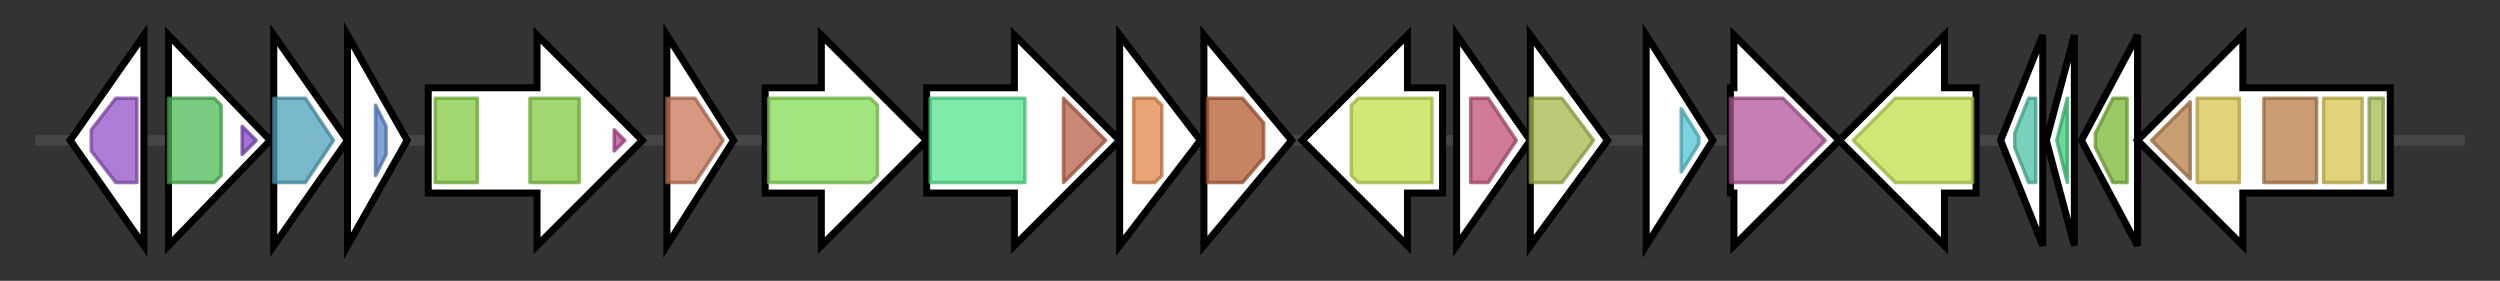 <svg version="1.1" baseProfile="full" xmlns="http://www.w3.org/2000/svg" width="712.267" height="80">
	<rect width="100%" height="100%" fill="#333333" stroke="none"/>
	<g>
		<line x1="10" y1="40.0" x2="702.267" y2="40.0" style="stroke:rgb(70,70,70); stroke-width:3 "/>
		<g>
			<title> (EOMLKCNM_00174)
hypothetical protein</title>
			<polygon class=" (EOMLKCNM_00174)
hypothetical protein" points="20,40 41,10 41,70" fill="rgb(255,255,255)" fill-opacity="1.0" stroke="rgb(0,0,0)" stroke-width="2"  />
			<g>
				<title>PAS_5 (PF07310)
"PAS domain"</title>
				<polygon class="PF07310" points="26,37 33,28 39,28 39,52 33,52 26,43" stroke-linejoin="round" width="13" height="24" fill="rgb(146,82,199)" stroke="rgb(116,65,159)" stroke-width="1" opacity="0.75" />
			</g>
		</g>
		<g>
			<title> (EOMLKCNM_00175)
hypothetical protein</title>
			<polygon class=" (EOMLKCNM_00175)
hypothetical protein" points="48,10 77,40 48,70" fill="rgb(255,255,255)" fill-opacity="1.0" stroke="rgb(0,0,0)" stroke-width="2"  />
			<g>
				<title>YicC_N (PF03755)
"YicC-like family, N-terminal region"</title>
				<polygon class="PF03755" points="48,28 61,28 63,30 63,50 61,52 48,52" stroke-linejoin="round" width="15" height="24" fill="rgb(77,185,85)" stroke="rgb(61,148,67)" stroke-width="1" opacity="0.75" />
			</g>
			<g>
				<title>DUF1732 (PF08340)
"Domain of unknown function (DUF1732)"</title>
				<polygon class="PF08340" points="69,36 73,40 69,44" stroke-linejoin="round" width="8" height="24" fill="rgb(131,69,198)" stroke="rgb(104,55,158)" stroke-width="1" opacity="0.75" />
			</g>
		</g>
		<g>
			<title>gmk (EOMLKCNM_00176)
Guanylate kinase</title>
			<polygon class="gmk (EOMLKCNM_00176)
Guanylate kinase" points="78,10 99,40 78,70" fill="rgb(255,255,255)" fill-opacity="1.0" stroke="rgb(0,0,0)" stroke-width="2"  />
			<g>
				<title>Guanylate_kin (PF00625)
"Guanylate kinase"</title>
				<polygon class="PF00625" points="78,28 87,28 95,40 87,52 78,52" stroke-linejoin="round" width="18" height="24" fill="rgb(77,160,185)" stroke="rgb(61,128,148)" stroke-width="1" opacity="0.75" />
			</g>
		</g>
		<g>
			<title>yrdA (EOMLKCNM_00177)
Protein YrdA</title>
			<polygon class="yrdA (EOMLKCNM_00177)
Protein YrdA" points="99,10 116,40 99,70" fill="rgb(255,255,255)" fill-opacity="1.0" stroke="rgb(0,0,0)" stroke-width="2"  />
			<g>
				<title>Hexapep (PF00132)
"Bacterial transferase hexapeptide (six repeats)"</title>
				<polygon class="PF00132" points="107,30 110,36 110,44 107,50" stroke-linejoin="round" width="3" height="24" fill="rgb(89,131,202)" stroke="rgb(71,104,161)" stroke-width="1" opacity="0.75" />
			</g>
		</g>
		<g>
			<title>uup (EOMLKCNM_00178)
ABC transporter ATP-binding protein uup</title>
			<polygon class="uup (EOMLKCNM_00178)
ABC transporter ATP-binding protein uup" points="122,25 153,25 153,10 183,40 153,70 153,55 122,55" fill="rgb(255,255,255)" fill-opacity="1.0" stroke="rgb(0,0,0)" stroke-width="2"  />
			<g>
				<title>ABC_tran (PF00005)
"ABC transporter"</title>
				<rect class="PF00005" x="124" y="28" stroke-linejoin="round" width="12" height="24" fill="rgb(129,201,63)" stroke="rgb(103,160,50)" stroke-width="1" opacity="0.75" />
			</g>
			<g>
				<title>ABC_tran (PF00005)
"ABC transporter"</title>
				<rect class="PF00005" x="151" y="28" stroke-linejoin="round" width="14" height="24" fill="rgb(129,201,63)" stroke="rgb(103,160,50)" stroke-width="1" opacity="0.75" />
			</g>
			<g>
				<title>ABC_tran_CTD (PF16326)
"ABC transporter C-terminal domain"</title>
				<polygon class="PF16326" points="175,37 178,40 175,43" stroke-linejoin="round" width="6" height="24" fill="rgb(180,67,143)" stroke="rgb(144,53,114)" stroke-width="1" opacity="0.75" />
			</g>
		</g>
		<g>
			<title> (EOMLKCNM_00179)
hypothetical protein</title>
			<polygon class=" (EOMLKCNM_00179)
hypothetical protein" points="190,10 209,40 190,70" fill="rgb(255,255,255)" fill-opacity="1.0" stroke="rgb(0,0,0)" stroke-width="2"  />
			<g>
				<title>OMP_b-brl (PF13505)
"Outer membrane protein beta-barrel domain"</title>
				<polygon class="PF13505" points="190,28 198,28 206,40 198,52 190,52" stroke-linejoin="round" width="19" height="24" fill="rgb(200,118,85)" stroke="rgb(160,94,67)" stroke-width="1" opacity="0.75" />
			</g>
		</g>
		<g>
			<title>cysS (EOMLKCNM_00180)
Cysteine--tRNA ligase</title>
			<polygon class="cysS (EOMLKCNM_00180)
Cysteine--tRNA ligase" points="218,25 234,25 234,10 264,40 234,70 234,55 218,55" fill="rgb(255,255,255)" fill-opacity="1.0" stroke="rgb(0,0,0)" stroke-width="2"  />
			<g>
				<title>tRNA-synt_1e (PF01406)
"tRNA synthetases class I (C) catalytic domain"</title>
				<polygon class="PF01406" points="219,28 248,28 250,30 250,50 248,52 219,52" stroke-linejoin="round" width="31" height="24" fill="rgb(131,218,83)" stroke="rgb(104,174,66)" stroke-width="1" opacity="0.75" />
			</g>
		</g>
		<g>
			<title>cimA (EOMLKCNM_00181)
(R)-citramalate synthase</title>
			<polygon class="cimA (EOMLKCNM_00181)
(R)-citramalate synthase" points="264,25 289,25 289,10 319,40 289,70 289,55 264,55" fill="rgb(255,255,255)" fill-opacity="1.0" stroke="rgb(0,0,0)" stroke-width="2"  />
			<g>
				<title>HMGL-like (PF00682)
"HMGL-like"</title>
				<rect class="PF00682" x="265" y="28" stroke-linejoin="round" width="27" height="24" fill="rgb(84,228,141)" stroke="rgb(67,182,112)" stroke-width="1" opacity="0.75" />
			</g>
			<g>
				<title>LeuA_dimer (PF08502)
"LeuA allosteric (dimerisation) domain"</title>
				<polygon class="PF08502" points="303,28 303,28 315,40 303,52 303,52" stroke-linejoin="round" width="15" height="24" fill="rgb(182,95,71)" stroke="rgb(145,76,56)" stroke-width="1" opacity="0.75" />
			</g>
		</g>
		<g>
			<title> (EOMLKCNM_00182)
hypothetical protein</title>
			<polygon class=" (EOMLKCNM_00182)
hypothetical protein" points="319,10 342,40 319,70" fill="rgb(255,255,255)" fill-opacity="1.0" stroke="rgb(0,0,0)" stroke-width="2"  />
			<g>
				<title>Methyltransf_25 (PF13649)
"Methyltransferase domain"</title>
				<polygon class="PF13649" points="323,28 329,28 331,30 331,50 329,52 323,52" stroke-linejoin="round" width="8" height="24" fill="rgb(227,135,74)" stroke="rgb(181,108,59)" stroke-width="1" opacity="0.75" />
			</g>
		</g>
		<g>
			<title> (EOMLKCNM_00183)
hypothetical protein</title>
			<polygon class=" (EOMLKCNM_00183)
hypothetical protein" points="343,10 368,40 343,70" fill="rgb(255,255,255)" fill-opacity="1.0" stroke="rgb(0,0,0)" stroke-width="2"  />
			<g>
				<title>SQS_PSY (PF00494)
"Squalene/phytoene synthase"</title>
				<polygon class="PF00494" points="344,28 354,28 360,35 360,45 354,52 344,52" stroke-linejoin="round" width="16" height="24" fill="rgb(178,91,49)" stroke="rgb(142,72,39)" stroke-width="1" opacity="0.75" />
			</g>
		</g>
		<g>
			<title>rfnT (EOMLKCNM_00184)
Riboflavin transporter RfnT</title>
			<polygon class="rfnT (EOMLKCNM_00184)
Riboflavin transporter RfnT" points="411,25 401,25 401,10 371,40 401,70 401,55 411,55" fill="rgb(255,255,255)" fill-opacity="1.0" stroke="rgb(0,0,0)" stroke-width="2"  />
			<g>
				<title>MFS_1 (PF07690)
"Major Facilitator Superfamily"</title>
				<polygon class="PF07690" points="385,30 387,28 408,28 408,52 387,52 385,50" stroke-linejoin="round" width="23" height="24" fill="rgb(193,224,74)" stroke="rgb(154,179,59)" stroke-width="1" opacity="0.75" />
			</g>
		</g>
		<g>
			<title> (EOMLKCNM_00185)
hypothetical protein</title>
			<polygon class=" (EOMLKCNM_00185)
hypothetical protein" points="415,10 436,40 415,70" fill="rgb(255,255,255)" fill-opacity="1.0" stroke="rgb(0,0,0)" stroke-width="2"  />
			<g>
				<title>HhH-GPD (PF00730)
"HhH-GPD superfamily base excision DNA repair protein"</title>
				<polygon class="PF00730" points="419,28 424,28 432,40 432,40 424,52 419,52" stroke-linejoin="round" width="13" height="24" fill="rgb(190,78,115)" stroke="rgb(152,62,92)" stroke-width="1" opacity="0.75" />
			</g>
		</g>
		<g>
			<title> (EOMLKCNM_00186)
hypothetical protein</title>
			<polygon class=" (EOMLKCNM_00186)
hypothetical protein" points="436,10 458,40 436,70" fill="rgb(255,255,255)" fill-opacity="1.0" stroke="rgb(0,0,0)" stroke-width="2"  />
			<g>
				<title>Abhydrolase_2 (PF02230)
"Phospholipase/Carboxylesterase"</title>
				<polygon class="PF02230" points="436,28 445,28 454,40 445,52 436,52" stroke-linejoin="round" width="21" height="24" fill="rgb(165,184,75)" stroke="rgb(132,147,60)" stroke-width="1" opacity="0.75" />
			</g>
		</g>
		<g>
			<title> (EOMLKCNM_00187)
hypothetical protein</title>
			<polygon class=" (EOMLKCNM_00187)
hypothetical protein" points="469,10 488,40 469,70" fill="rgb(255,255,255)" fill-opacity="1.0" stroke="rgb(0,0,0)" stroke-width="2"  />
			<g>
				<title>HNH_5 (PF14279)
"HNH endonuclease"</title>
				<polygon class="PF14279" points="479,31 484,39 484,41 479,49" stroke-linejoin="round" width="5" height="24" fill="rgb(81,194,210)" stroke="rgb(64,155,168)" stroke-width="1" opacity="0.75" />
			</g>
		</g>
		<g>
			<title>dusA (EOMLKCNM_00188)
tRNA-dihydrouridine(20/20a) synthase</title>
			<polygon class="dusA (EOMLKCNM_00188)
tRNA-dihydrouridine(20/20a) synthase" points="493,25 494,25 494,10 524,40 494,70 494,55 493,55" fill="rgb(255,255,255)" fill-opacity="1.0" stroke="rgb(0,0,0)" stroke-width="2"  />
			<g>
				<title>Dus (PF01207)
"Dihydrouridine synthase (Dus)"</title>
				<polygon class="PF01207" points="493,28 508,28 520,40 508,52 493,52" stroke-linejoin="round" width="30" height="24" fill="rgb(178,84,152)" stroke="rgb(142,67,121)" stroke-width="1" opacity="0.75" />
			</g>
		</g>
		<g>
			<title>bcr_1 (EOMLKCNM_00189)
Bicyclomycin resistance protein</title>
			<polygon class="bcr_1 (EOMLKCNM_00189)
Bicyclomycin resistance protein" points="563,25 554,25 554,10 524,40 554,70 554,55 563,55" fill="rgb(255,255,255)" fill-opacity="1.0" stroke="rgb(0,0,0)" stroke-width="2"  />
			<g>
				<title>MFS_1 (PF07690)
"Major Facilitator Superfamily"</title>
				<polygon class="PF07690" points="528,40 540,28 562,28 562,52 540,52 528,40" stroke-linejoin="round" width="34" height="24" fill="rgb(193,224,74)" stroke="rgb(154,179,59)" stroke-width="1" opacity="0.75" />
			</g>
		</g>
		<g>
			<title>grxD (EOMLKCNM_00190)
Glutaredoxin 4</title>
			<polygon class="grxD (EOMLKCNM_00190)
Glutaredoxin 4" points="570,40 582,10 582,70" fill="rgb(255,255,255)" fill-opacity="1.0" stroke="rgb(0,0,0)" stroke-width="2"  />
			<g>
				<title>Glutaredoxin (PF00462)
"Glutaredoxin"</title>
				<polygon class="PF00462" points="574,38 578,28 580,28 580,52 578,52 574,42" stroke-linejoin="round" width="6" height="24" fill="rgb(77,192,167)" stroke="rgb(61,153,133)" stroke-width="1" opacity="0.75" />
			</g>
		</g>
		<g>
			<title> (EOMLKCNM_00191)
putative protein RP812</title>
			<polygon class=" (EOMLKCNM_00191)
putative protein RP812" points="583,40 591,10 591,70" fill="rgb(255,255,255)" fill-opacity="1.0" stroke="rgb(0,0,0)" stroke-width="2"  />
			<g>
				<title>BolA (PF01722)
"BolA-like protein"</title>
				<polygon class="PF01722" points="586,40 589,28 589,28 589,52 589,52" stroke-linejoin="round" width="6" height="24" fill="rgb(60,203,119)" stroke="rgb(47,162,95)" stroke-width="1" opacity="0.75" />
			</g>
		</g>
		<g>
			<title> (EOMLKCNM_00192)
hypothetical protein</title>
			<polygon class=" (EOMLKCNM_00192)
hypothetical protein" points="593,40 609,10 609,70" fill="rgb(255,255,255)" fill-opacity="1.0" stroke="rgb(0,0,0)" stroke-width="2"  />
			<g>
				<title>Acetyltransf_1 (PF00583)
"Acetyltransferase (GNAT) family"</title>
				<polygon class="PF00583" points="597,38 602,28 606,28 606,52 602,52 597,42" stroke-linejoin="round" width="9" height="24" fill="rgb(121,183,50)" stroke="rgb(96,146,39)" stroke-width="1" opacity="0.75" />
			</g>
		</g>
		<g>
			<title>purL (EOMLKCNM_00193)
Phosphoribosylformylglycinamidine synthase subunit PurL</title>
			<polygon class="purL (EOMLKCNM_00193)
Phosphoribosylformylglycinamidine synthase subunit PurL" points="681,25 639,25 639,10 609,40 639,70 639,55 681,55" fill="rgb(255,255,255)" fill-opacity="1.0" stroke="rgb(0,0,0)" stroke-width="2"  />
			<g>
				<title>AIRS_C (PF02769)
"AIR synthase related protein, C-terminal domain"</title>
				<polygon class="PF02769" points="613,40 624,29 624,51" stroke-linejoin="round" width="13" height="24" fill="rgb(182,125,70)" stroke="rgb(145,100,56)" stroke-width="1" opacity="0.75" />
			</g>
			<g>
				<title>AIRS (PF00586)
"AIR synthase related protein, N-terminal domain"</title>
				<rect class="PF00586" x="626" y="28" stroke-linejoin="round" width="12" height="24" fill="rgb(215,196,78)" stroke="rgb(172,156,62)" stroke-width="1" opacity="0.75" />
			</g>
			<g>
				<title>AIRS_C (PF02769)
"AIR synthase related protein, C-terminal domain"</title>
				<rect class="PF02769" x="645" y="28" stroke-linejoin="round" width="15" height="24" fill="rgb(182,125,70)" stroke="rgb(145,100,56)" stroke-width="1" opacity="0.75" />
			</g>
			<g>
				<title>AIRS (PF00586)
"AIR synthase related protein, N-terminal domain"</title>
				<rect class="PF00586" x="662" y="28" stroke-linejoin="round" width="11" height="24" fill="rgb(215,196,78)" stroke="rgb(172,156,62)" stroke-width="1" opacity="0.75" />
			</g>
			<g>
				<title>FGAR-AT_linker (PF18072)
"Formylglycinamide ribonucleotide amidotransferase linker domain"</title>
				<rect class="PF18072" x="675" y="28" stroke-linejoin="round" width="4" height="24" fill="rgb(157,185,80)" stroke="rgb(125,148,64)" stroke-width="1" opacity="0.75" />
			</g>
		</g>
	</g>
</svg>
